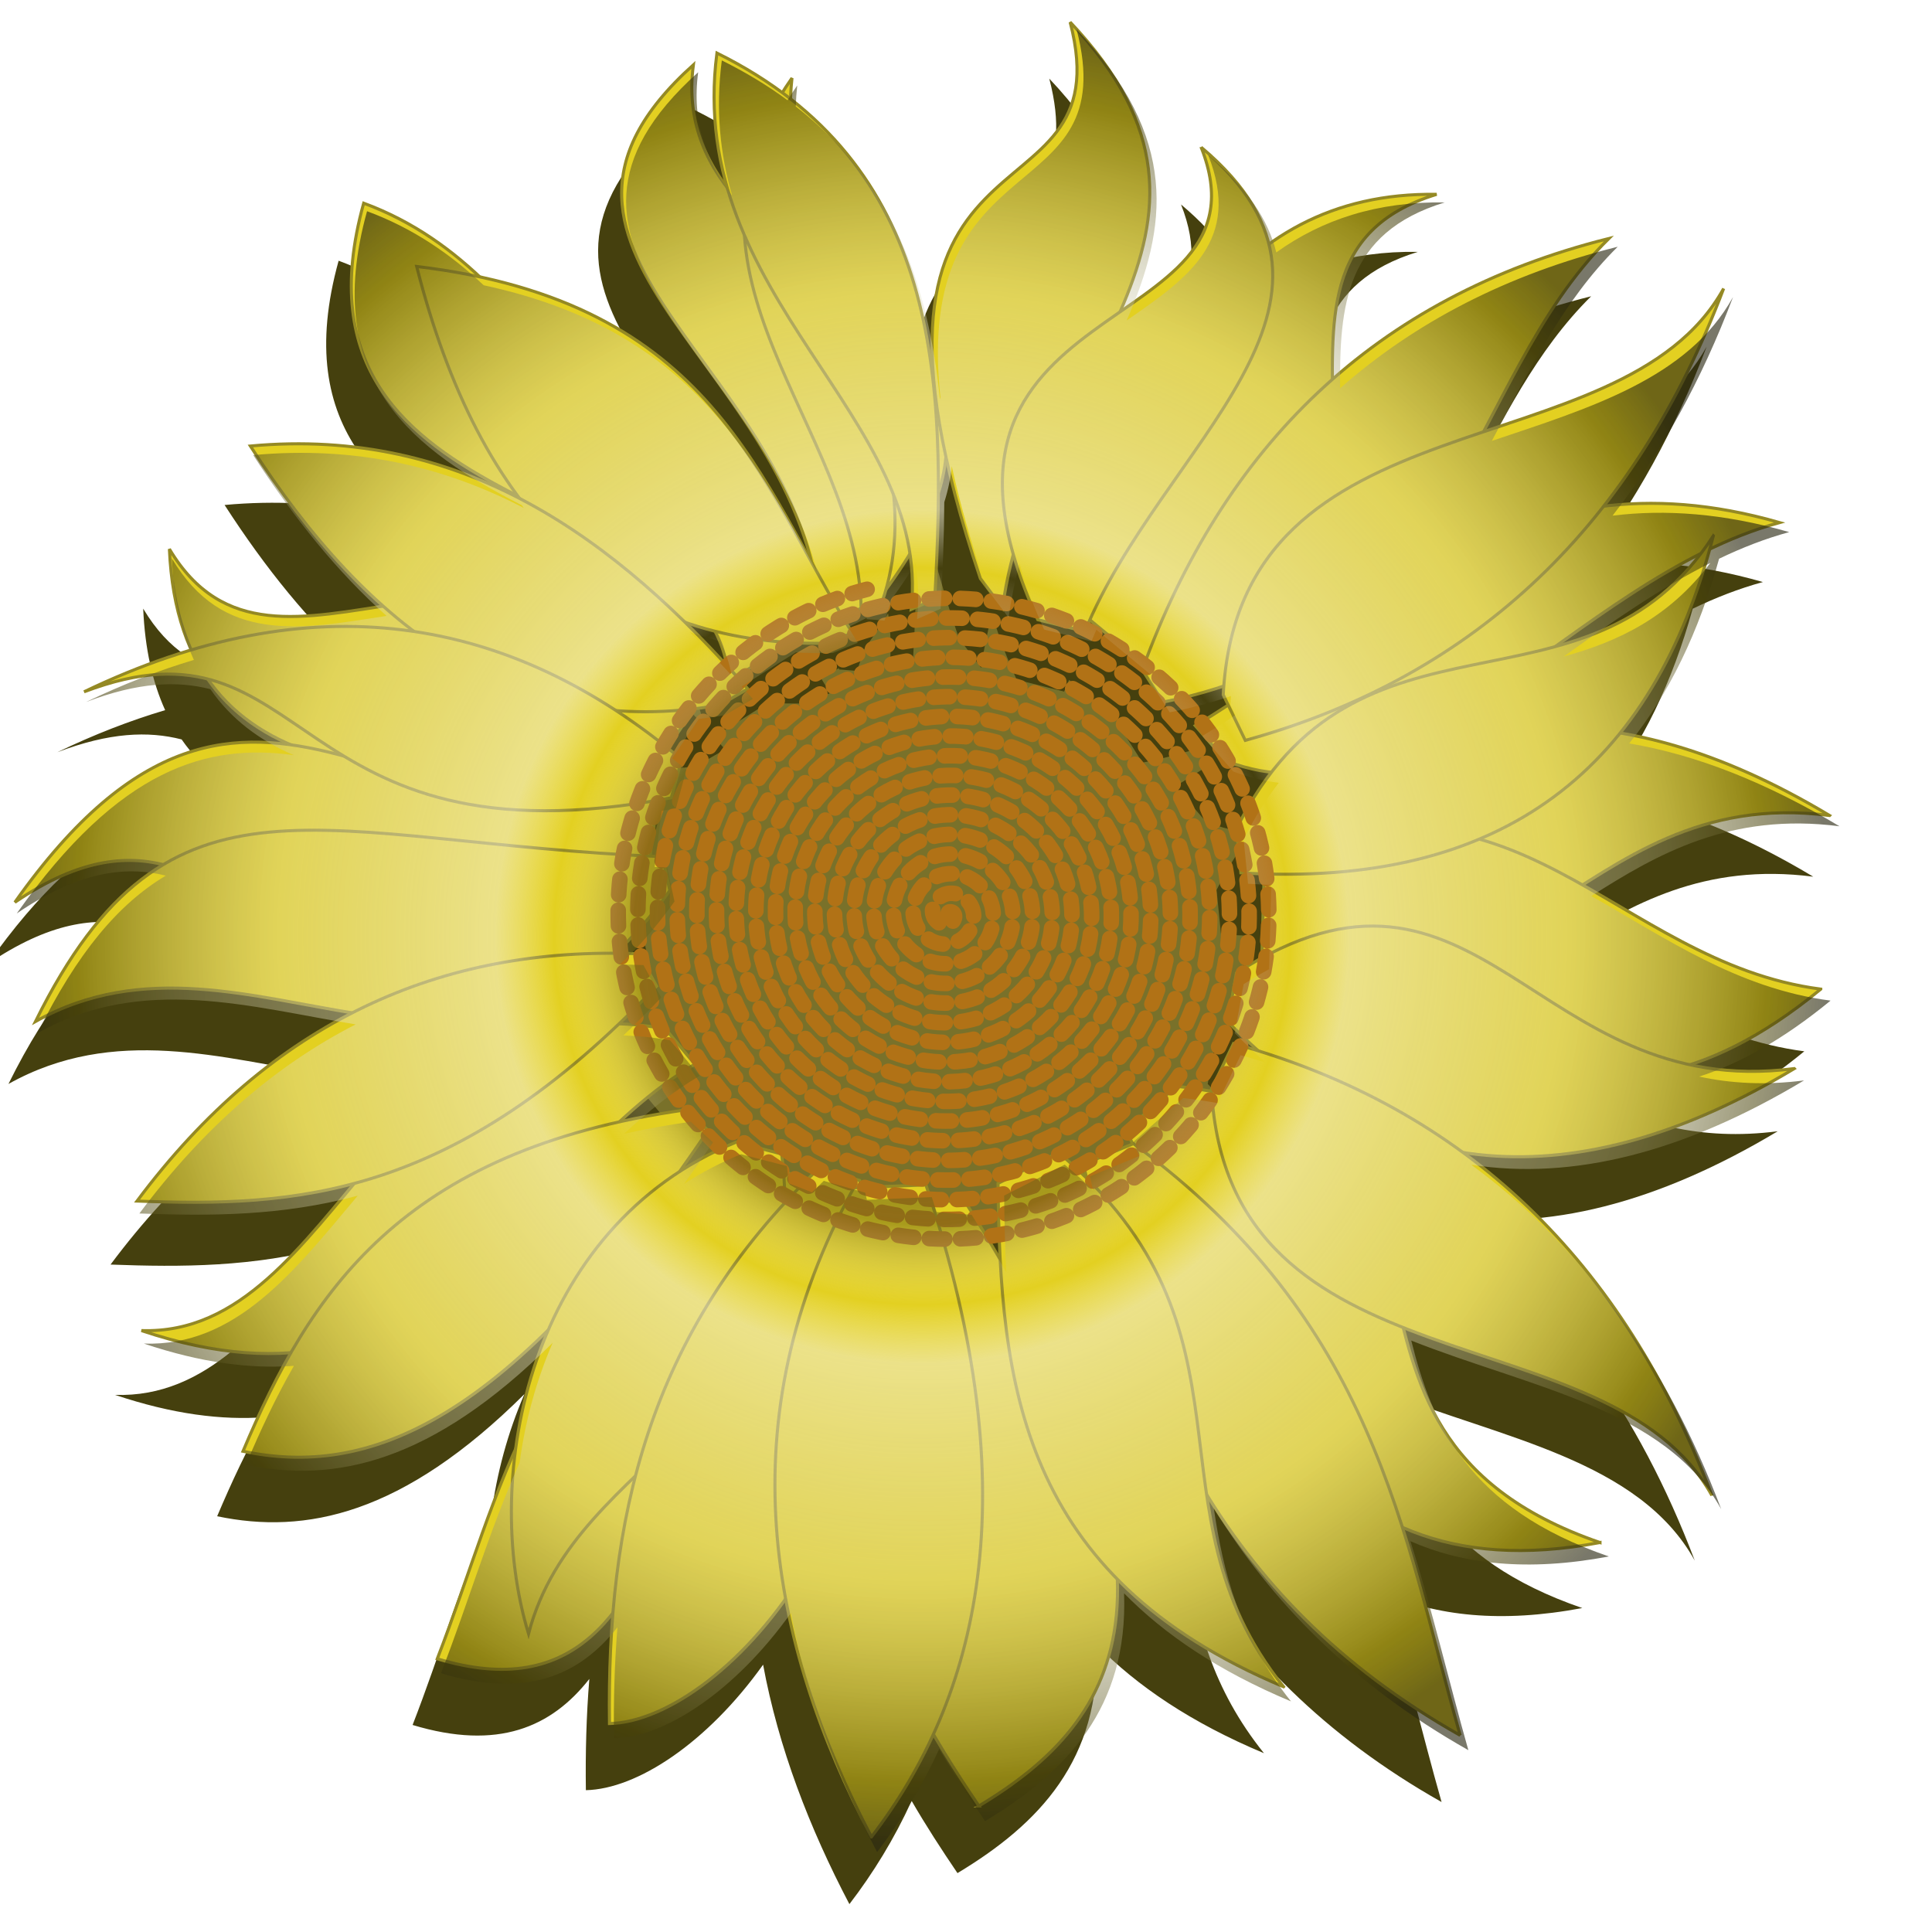 <?xml version="1.0" encoding="UTF-8" standalone="no"?>
<!-- Created with Inkscape (http://www.inkscape.org/) -->
<svg xmlns:dc="http://purl.org/dc/elements/1.1/" xmlns:cc="http://creativecommons.org/ns#" xmlns:rdf="http://www.w3.org/1999/02/22-rdf-syntax-ns#" xmlns:svg="http://www.w3.org/2000/svg" xmlns="http://www.w3.org/2000/svg" xmlns:xlink="http://www.w3.org/1999/xlink" xmlns:sodipodi="http://sodipodi.sourceforge.net/DTD/sodipodi-0.dtd" xmlns:inkscape="http://www.inkscape.org/namespaces/inkscape" width="255" height="255" viewBox="0 0 67.469 67.469" version="1.1" id="svg8" inkscape:version="0.92.5 (2060ec1f9f, 2020-04-08)" sodipodi:docname="today.svg">
 <defs id="defs2">
  <linearGradient id="linearGradient924">
   <stop id="stop914" stop-color="#595323" stop-opacity="1"/>
   <stop id="stop916" offset="0.318" stop-color="#716818" stop-opacity="0.507"/>
   <stop id="stop918" offset="0.406" stop-color="#ffffff" stop-opacity="0"/>
   <stop offset="0.471" id="stop926" stop-color="#f3f1e3" stop-opacity="0.537"/>
   <stop id="stop928" offset="0.71" stop-color="#dedbbb" stop-opacity="0.362"/>
   <stop offset="0.932" id="stop920" stop-color="#494309" stop-opacity="0.541"/>
   <stop offset="1" id="stop922" stop-color="#2a2811" stop-opacity="0.627"/>
  </linearGradient>
  <radialGradient r="296.14" fy="326.31" fx="431.13" cy="326.31" cx="431.13" gradientTransform="matrix(0.107,0,0,0.107,-13.924,227.313)" gradientUnits="userSpaceOnUse" id="radialGradient4038" xlink:href="#linearGradient924" inkscape:collect="always"/>
  <filter inkscape:collect="always" id="filter910" x="-0.012" width="1.024" y="-0.012" height="1.024" color-interpolation-filters="sRGB">
   <feGaussianBlur inkscape:collect="always" id="feGaussianBlur912"/>
  </filter>
 </defs>
 <sodipodi:namedview id="base" pagecolor="#ff0000" bordercolor="#666666" borderopacity="1.0" inkscape:pageopacity="0" inkscape:pageshadow="2" inkscape:zoom="3.5058824" inkscape:cx="127.5" inkscape:cy="127.5" inkscape:document-units="mm" inkscape:current-layer="layer1" showgrid="false" units="px" inkscape:snap-to-guides="false" inkscape:snap-grids="false" inkscape:snap-others="false" inkscape:object-nodes="false" inkscape:snap-nodes="false" inkscape:snap-global="false" inkscape:window-width="1920" inkscape:window-height="1056" inkscape:window-x="0" inkscape:window-y="0" inkscape:window-maximized="1"/>
 <g inkscape:label="Layer 1" inkscape:groupmode="layer" id="layer1" transform="translate(0,-229.531)">
  <ellipse ry="14.21" rx="14.986" cy="263.2" cx="32.466" id="path3993" fill="#79712a" stroke="none" fill-opacity="1" stroke-width="0.107"/>
  <path inkscape:connector-curvature="0" id="path3989" d="m 145.191,12.691 c 6.248,24.02 -21.757,14.312 -17.948,48.83 -0.04,-0.088 -0.073,-0.18 -0.114,-0.267 -1.536,-15.076 -6.421,-28.558 -19.001,-38.384 0.027,-0.919 0.09,-1.845 0.19,-2.767 -0.456,0.65 -0.881,1.3 -1.282,1.942 -2.574,-1.901 -5.45,-3.66 -8.669,-5.255 -0.852,6.559 -0.202,12.429 1.358,17.834 C 96.355,30.195 94.375,25.003 95.244,18.352 69.405,41.583 103.63,55.431 110.933,84.318 102.166,68.377 93.748,52.239 66.938,46.467 62.559,42.355 57.61,38.935 51.542,36.694 45.279,59.272 57.998,68.338 71.965,75.496 c 0.09,0.122 0.176,0.247 0.267,0.368 C 61.747,70.411 50.043,67.638 36.513,68.883 41.889,77.211 47.706,84.418 54.118,90.106 42.491,91.932 32.515,93.789 25.787,82.541 c 0.232,5.312 1.237,9.729 2.894,13.378 -4.638,1.38 -9.374,3.218 -14.216,5.547 6.871,-2.619 11.984,-2.815 16.387,-1.688 2.75,3.974 6.508,6.771 11.005,8.707 -11.351,-1.573 -22.969,1.645 -36.556,20.893 8.021,-5.462 14.249,-6.351 19.674,-4.988 -6.23,3.715 -11.669,10.134 -16.945,20.791 13.914,-7.786 28.098,-3.42 42.001,-1.155 -10.498,5.366 -20.053,13.573 -28.547,24.955 9.363,0.351 18.81,0.341 28.813,-2.348 -8.435,10.089 -16.151,19.916 -28.217,19.522 7.582,2.544 14.086,3.365 19.801,2.932 -2.412,4.197 -4.453,8.591 -6.347,13.061 11.617,2.432 24.446,-0.151 40.491,-16.095 -2.205,5.071 -3.637,10.447 -4.354,15.803 -4.124,9.253 -6.779,18.533 -10.383,27.798 11.24,3.397 18.292,0.304 23.292,-6.067 -0.397,4.839 -0.523,9.729 -0.457,14.66 6.742,-0.145 16.004,-6.239 23.355,-16.539 2.033,10.975 6.112,21.529 11.373,31.555 3.137,-4.091 5.914,-8.602 8.2,-13.607 1.891,3.268 3.94,6.42 6.042,9.52 10.746,-6.468 18.899,-14.934 18.354,-30.07 5.335,5.433 12.473,10.264 22.035,14.267 -6.822,-8.497 -8.944,-17.004 -10.193,-25.5 7.541,12.254 18.097,23.184 33.599,31.936 -2.61,-9.186 -4.732,-18.441 -7.654,-27.582 6.953,3.059 15.45,4.044 26.198,2.018 -18.707,-6.428 -23.339,-17.519 -26.084,-28.496 15.447,6.142 33.544,8.953 40.91,22.251 -7.348,-19.394 -18.244,-34.656 -32.989,-45.454 13.406,2.076 28.038,-1.612 43.918,-11.132 -5.165,0.666 -9.718,0.384 -13.835,-0.508 5.353,-1.726 11.078,-4.883 17.339,-10.028 -12.348,-1.606 -21.852,-8.327 -31.58,-13.797 8.708,-5.546 18.354,-11.073 32.761,-9.215 -9.718,-5.826 -18.971,-9.458 -27.76,-10.929 5.272,-6.535 9.187,-14.709 11.868,-24.383 3.017,-1.45 6.094,-2.655 9.253,-3.516 -8.697,-2.5 -16.361,-3.019 -23.317,-2.171 6.469,-8.26 11.754,-17.897 15.904,-28.851 -5.954,10.749 -18.923,14.646 -31.834,18.989 4.896,-9.237 9.401,-18.506 16.615,-25.627 -14.604,3.656 -26.747,9.96 -36.645,18.684 -0.062,-10.839 0.644,-20.506 13.81,-24.536 -8.88,-0.134 -16.166,2.252 -22.226,6.6 -1.049,-4.249 -3.814,-8.507 -8.987,-12.845 4.481,11.332 -2.752,16.277 -10.764,21.832 5.382,-12.328 7.021,-24.038 -6.6,-38.422 z M 128.715,70.343 c 1.024,4.698 2.519,10.029 4.569,16.107 l 2.932,3.897 c 0.336,-2.451 0.834,-4.812 1.447,-7.108 0.752,2.65 1.805,5.525 3.237,8.669 l 6.245,1.561 c 0.21,-0.515 0.433,-1.026 0.66,-1.536 l 7.197,5.953 c -0.082,0.221 -0.173,0.438 -0.254,0.66 l 2.729,4.29 c 2.9,-0.578 5.585,-1.304 8.085,-2.145 -0.03,0.387 -0.055,0.771 -0.076,1.168 l 0.66,1.358 c -1.442,0.944 -2.89,1.864 -4.366,2.742 l 4.087,4.684 c 2.018,0.78 4.021,1.266 6.004,1.498 -1.644,2.125 -3.198,4.593 -4.633,7.476 l 0.584,5.851 c 1.04,0.063 2.071,0.122 3.084,0.152 l -0.305,11.132 c -1.09,0.593 -2.212,1.243 -3.364,1.98 l -1.168,6.448 c 1.339,1.378 2.689,2.665 4.062,3.884 -1.081,-0.336 -2.181,-0.659 -3.288,-0.965 l -2.919,6.055 c 0.005,0.099 0.019,0.193 0.025,0.292 -1.474,-0.274 -3.029,-0.505 -4.709,-0.685 l -6.638,5.851 c 0.296,0.592 0.584,1.192 0.876,1.79 l -6.537,2.704 c 0.138,0.612 0.29,1.218 0.432,1.828 -1.15,-1.132 -2.395,-2.257 -3.744,-3.389 l -7.997,4.087 c 0.037,3.388 0.104,6.763 0.279,10.104 -1.417,-2.439 -2.93,-4.956 -4.569,-7.565 l -4.62,-0.368 c -0.211,-0.654 -0.426,-1.306 -0.647,-1.967 l -8.568,0.355 c -0.074,-0.314 -0.137,-0.624 -0.216,-0.939 l -5.471,-1.561 c -0.529,0.503 -1.038,1.003 -1.549,1.51 l -3.084,-1.193 c -0.064,-0.743 -0.145,-1.499 -0.241,-2.272 l -6.042,-1.561 c -2.704,1.103 -5.211,2.418 -7.514,3.909 1.251,-1.756 2.52,-3.563 3.808,-5.471 l -2.932,-2.729 c -3.113,0.441 -6.046,0.981 -8.822,1.599 3.118,-2.888 6.389,-5.535 9.989,-7.654 L 91.537,146.146 c -2.159,-0.397 -4.211,-0.593 -6.169,-0.647 1.643,-1.566 3.314,-3.226 5.001,-5.001 l -2.348,-4.29 c -1.053,-0.042 -2.094,-0.07 -3.135,-0.076 2.44,-2.236 4.852,-4.97 7.235,-8.314 l -0.977,-4.493 c -0.555,-0.023 -1.09,-0.05 -1.637,-0.076 l 0.914,-7.387 c 0.626,-0.108 1.249,-0.221 1.891,-0.343 l 1.371,-5.077 c -0.618,-0.521 -1.243,-1.024 -1.866,-1.523 l 3.516,-5.191 c 1.127,-0.132 2.273,-0.293 3.427,-0.495 l 3.706,-2.145 c -0.486,-0.554 -0.983,-1.105 -1.472,-1.65 l 7.146,-4.493 c 1.582,0.091 3.206,0.12 4.861,0.089 l 3.313,-1.358 c -0.424,-0.68 -0.846,-1.368 -1.257,-2.056 l 2.424,-1.231 c 0,0.055 0,0.11 0,0.165 l 2.348,0.19 c 0.37,-0.949 0.684,-1.895 0.952,-2.843 1.207,-1.647 2.262,-3.223 3.173,-4.735 0.358,2.38 0.439,4.836 0.165,7.387 l 3.122,-1.371 c 0.264,-4.737 0.46,-9.441 0.482,-14.064 0.532,-1.68 0.85,-3.271 0.99,-4.773 z m 100.123,12.782 c -5.505,7.269 -12.247,10.394 -19.357,12.35 6.239,-4.473 12.64,-8.972 19.357,-12.35 z m -134.699,9.126 c 1.293,0.45 2.615,0.851 3.973,1.193 0.735,1.394 1.263,2.901 1.561,4.544 -1.816,-1.976 -3.656,-3.899 -5.534,-5.737 z" transform="matrix(0.265,0,0,0.265,-1.833,228.912)" fill="#45400e" filter="url(#filter910)" stroke="none" fill-opacity="1"/>
  <g id="g3838" transform="matrix(0.107,0,0,0.107,-13.924,227.313)">
   <path d="m 727.265,286.888 c -84.83,-10.939 -102.644,82.041 -182.056,31.223 l -2.882,-15.852 c 51.445,-52.943 112.998,-58.5 184.939,-15.372 z" id="path3836" inkscape:connector-curvature="0" sodipodi:nodetypes="cccc" stroke-opacity="1" fill="#e3d021" stroke="#948924" stroke-linejoin="miter" fill-opacity="1" stroke-linecap="butt" stroke-width="1"/>
   <path sodipodi:nodetypes="cccc" inkscape:connector-curvature="0" id="path3832" d="M 599.009,84.157 C 523.259,107.343 614.874,206.332 507.26,240.755 L 482.281,220.099 C 500.708,142.224 530.949,83.13 599.009,84.157 Z" stroke-opacity="1" fill="#e3d021" stroke="#948924" stroke-linejoin="miter" fill-opacity="1" stroke-linecap="butt" stroke-width="1"/>
   <path sodipodi:nodetypes="cccc" inkscape:connector-curvature="0" id="path3830" d="M 724.383,343.552 C 656.906,334.774 623.939,263.78 542.807,302.721 l -0.961,34.586 c 59.195,8.294 103.996,70.78 182.537,6.245 z" stroke-opacity="1" fill="#e3d021" stroke="#948924" stroke-linejoin="miter" fill-opacity="1" stroke-linecap="butt" stroke-width="1"/>
   <path sodipodi:nodetypes="cccc" inkscape:connector-curvature="0" id="path3828" d="M 652.329,524.167 C 544.629,487.163 626.422,387.352 513.985,375.255 l -16.332,14.411 c 34.126,68.187 55.73,153.149 154.676,134.501 z" stroke-opacity="1" fill="#e3d021" stroke="#948924" stroke-linejoin="miter" fill-opacity="1" stroke-linecap="butt" stroke-width="1"/>
   <path sodipodi:nodetypes="cccc" inkscape:connector-curvature="0" id="path3810" d="m 356.427,41.886 c -69.725,62.688 38.212,97.62 41.791,183.978 l 18.734,-9.607 C 493.351,116.228 346.3,119.424 356.427,41.886 Z" stroke-opacity="1" fill="#e3d021" stroke="#948924" stroke-linejoin="miter" fill-opacity="1" stroke-linecap="butt" stroke-width="1"/>
   <path sodipodi:nodetypes="cccc" inkscape:connector-curvature="0" id="path3789" d="m 185.419,199.924 c 34.857,58.275 104.968,-26.323 174.371,47.556 l -15.372,22.577 c -78.759,6.675 -155.453,10.941 -158.999,-70.133 z" stroke-opacity="1" fill="#e3d021" stroke="#948924" stroke-linejoin="miter" fill-opacity="1" stroke-linecap="butt" stroke-width="1"/>
   <path sodipodi:nodetypes="cccc" inkscape:connector-curvature="0" id="path3787" d="m 397.738,224.422 -29.782,18.734 C 364.451,177.682 218.958,194.722 248.826,87.04 313.737,111.015 326.757,189.893 397.738,224.422 Z" stroke-opacity="1" fill="#e3d021" stroke="#948924" stroke-linejoin="miter" fill-opacity="1" stroke-linecap="butt" stroke-width="1"/>
   <path sodipodi:nodetypes="cccc" inkscape:connector-curvature="0" id="path3755" d="m 266.119,107.695 c 97.482,11.639 111.456,70.347 142.186,119.61 l -8.166,3.363 C 329.685,231.984 286.627,188.342 266.119,107.695 Z" stroke-opacity="1" fill="#e3d021" stroke="#948924" stroke-linejoin="miter" fill-opacity="1" stroke-linecap="butt" stroke-width="1"/>
   <path sodipodi:nodetypes="cccc" inkscape:connector-curvature="0" id="path3757" d="M 388.611,46.209 C 343.376,110.603 410.25,159.605 411.188,219.619 l 5.764,0.48 C 439.513,162.204 382.181,105.239 388.611,46.209 Z" stroke-opacity="1" fill="#e3d021" stroke="#948924" stroke-linejoin="miter" fill-opacity="1" stroke-linecap="butt" stroke-width="1"/>
   <path sodipodi:nodetypes="cccc" inkscape:connector-curvature="0" id="path3759" d="m 364.113,38.043 c 72.797,36.062 75.133,105.622 71.093,178.213 l -7.686,3.363 C 434.305,156.555 353.709,118.11 364.113,38.043 Z" stroke-opacity="1" fill="#e3d021" stroke="#948924" stroke-linejoin="miter" fill-opacity="1" stroke-linecap="butt" stroke-width="1"/>
   <path sodipodi:nodetypes="cccc" inkscape:connector-curvature="0" id="path3761" d="M 457.303,219.139 C 468.073,140.637 544.514,96.716 479.399,27.955 497.697,98.305 396.657,51.096 450.097,209.531 Z" stroke-opacity="1" fill="#e3d021" stroke="#948924" stroke-linejoin="miter" fill-opacity="1" stroke-linecap="butt" stroke-width="1"/>
   <path sodipodi:nodetypes="cccc" inkscape:connector-curvature="0" id="path3763" d="m 374.2,245.558 c -43.556,-49.662 -93.344,-85.612 -162.362,-79.259 38.637,59.849 86.494,96.23 153.235,84.543 z" stroke-opacity="1" fill="#e3d021" stroke="#948924" stroke-linejoin="miter" fill-opacity="1" stroke-linecap="butt" stroke-width="1"/>
   <path sodipodi:nodetypes="cccc" inkscape:connector-curvature="0" id="path3785" d="m 345.379,275.341 -3.843,31.223 C 223.705,412.514 221.192,256.5 134.981,315.211 c 78.852,-111.698 130.892,-3.992 210.398,-39.87 z" stroke-opacity="1" fill="#e3d021" stroke="#948924" stroke-linejoin="miter" fill-opacity="1" stroke-linecap="butt" stroke-width="1"/>
   <path sodipodi:nodetypes="cccc" inkscape:connector-curvature="0" id="path3765" d="m 352.584,268.616 c -56.361,-47.518 -120.737,-57.82 -195.026,-22.097 74.652,-28.451 65.219,58.562 191.664,34.586 z" stroke-opacity="1" fill="#e3d021" stroke="#948924" stroke-linejoin="miter" fill-opacity="1" stroke-linecap="butt" stroke-width="1"/>
   <path sodipodi:nodetypes="cccc" inkscape:connector-curvature="0" id="path3767" d="m 346.339,300.319 c -112.601,-4.651 -160.842,-34.654 -204.633,53.8 70.122,-39.236 143.066,47.021 207.035,-42.752 z" stroke-opacity="1" fill="#e3d021" stroke="#948924" stroke-linejoin="miter" fill-opacity="1" stroke-linecap="butt" stroke-width="1"/>
   <path sodipodi:nodetypes="cccc" inkscape:connector-curvature="0" id="path3783" d="m 347.3,356.521 9.607,11.529 c -57.248,33.698 -81.35,120.249 -180.615,86.945 64.804,2.118 78.693,-115.44 171.008,-98.474 z" stroke-opacity="1" fill="#e3d021" stroke="#948924" stroke-linejoin="miter" fill-opacity="1" stroke-linecap="butt" stroke-width="1"/>
   <path sodipodi:nodetypes="cccc" inkscape:connector-curvature="0" id="path3769" d="m 338.654,332.023 c -64.429,-2.584 -119.862,21.819 -163.803,80.7 51.197,1.918 103.285,-0.397 169.567,-70.133 z" stroke-opacity="1" fill="#e3d021" stroke="#948924" stroke-linejoin="miter" fill-opacity="1" stroke-linecap="butt" stroke-width="1"/>
   <path sodipodi:nodetypes="cccc" inkscape:connector-curvature="0" id="path3771" d="m 354.025,382.941 c -93.591,13.256 -122.931,60.328 -144.588,111.443 40.161,8.407 86.19,-7.537 151.794,-104.718 z" stroke-opacity="1" fill="#e3d021" stroke="#948924" stroke-linejoin="miter" fill-opacity="1" stroke-linecap="butt" stroke-width="1"/>
   <path sodipodi:nodetypes="cccc" inkscape:connector-curvature="0" id="path3777" d="m 377.563,399.754 21.136,8.166 c -55.442,36.137 -34.809,181.711 -125.854,154.196 21.169,-54.426 28.897,-109.15 104.718,-162.362 z" stroke-opacity="1" fill="#e3d021" stroke="#948924" stroke-linejoin="miter" fill-opacity="1" stroke-linecap="butt" stroke-width="1"/>
   <path sodipodi:nodetypes="cccc" inkscape:connector-curvature="0" id="path3773" d="m 370.357,393.509 c -67.735,27.638 -83.42,108.851 -67.731,160.44 15.797,-60.341 93.665,-67.569 82.622,-156.597 z" stroke-opacity="1" fill="#e3d021" stroke="#948924" stroke-linejoin="miter" fill-opacity="1" stroke-linecap="butt" stroke-width="1"/>
   <path sodipodi:nodetypes="cccc" inkscape:connector-curvature="0" id="path3775" d="m 410.708,405.998 -13.45,-3.843 c -56.39,53.635 -69.086,116.008 -68.211,181.096 37.504,-0.804 106.707,-76.355 81.661,-177.253 z" stroke-opacity="1" fill="#e3d021" stroke="#948924" stroke-linejoin="miter" fill-opacity="1" stroke-linecap="butt" stroke-width="1"/>
   <path sodipodi:nodetypes="cccc" inkscape:connector-curvature="0" id="path3779" d="m 449.617,610.151 c 47.124,-28.367 73.982,-72.292 -4.323,-196.948 l -17.773,-1.441 c -36.274,100.88 -9.597,151.632 22.097,198.389 z" stroke-opacity="1" fill="#e3d021" stroke="#948924" stroke-linejoin="miter" fill-opacity="1" stroke-linecap="butt" stroke-width="1"/>
   <path sodipodi:nodetypes="cccc" inkscape:connector-curvature="0" id="path3781" d="m 414.551,620.239 c 34.483,-44.973 51.971,-110.593 17.773,-212.799 l -23.538,0.961 c -41.706,76.222 -27.559,148.334 5.764,211.839 z" stroke-opacity="1" fill="#e3d021" stroke="#948924" stroke-linejoin="miter" fill-opacity="1" stroke-linecap="butt" stroke-width="1"/>
   <path sodipodi:nodetypes="cccc" inkscape:connector-curvature="0" id="path3812" d="m 522.151,68.786 c 60.669,50.891 -13.132,97.301 -37.948,158.038 l -15.372,-3.843 c -49.726,-109.255 78.818,-89.708 53.32,-154.195 z" stroke-opacity="1" fill="#e3d021" stroke="#948924" stroke-linejoin="miter" fill-opacity="1" stroke-linecap="butt" stroke-width="1"/>
   <path sodipodi:nodetypes="cccc" inkscape:connector-curvature="0" id="path3814" d="M 502.937,239.314 C 529.52,166.365 578.68,117.728 655.211,98.568 607.692,145.474 607.945,230.299 509.662,249.882 Z" stroke-opacity="1" fill="#e3d021" stroke="#948924" stroke-linejoin="miter" fill-opacity="1" stroke-linecap="butt" stroke-width="1"/>
   <path sodipodi:nodetypes="cccc" inkscape:connector-curvature="0" id="path3816" d="M 710.933,191.278 C 622.685,165.912 577.561,223.477 520.23,257.567 l 10.088,11.529 c 60.163,23.246 113.18,-59.44 180.615,-77.818 z" stroke-opacity="1" fill="#e3d021" stroke="#948924" stroke-linejoin="miter" fill-opacity="1" stroke-linecap="butt" stroke-width="1"/>
   <path sodipodi:nodetypes="cccc" inkscape:connector-curvature="0" id="path3818" d="m 689.316,195.601 c -19.38,75.459 -68.225,115.22 -154.196,110.002 l -1.441,-14.411 c 39.458,-79.288 114.133,-31.319 155.637,-95.592 z" stroke-opacity="1" fill="#e3d021" stroke="#948924" stroke-linejoin="miter" fill-opacity="1" stroke-linecap="butt" stroke-width="1"/>
   <path sodipodi:nodetypes="cccc" inkscape:connector-curvature="0" id="path3820" d="m 715.736,369.491 c -84.83,10.939 -102.644,-82.041 -182.056,-31.223 l -2.882,15.852 c 51.445,52.943 112.998,58.5 184.939,15.372 z" stroke-opacity="1" fill="#e3d021" stroke="#948924" stroke-linejoin="miter" fill-opacity="1" stroke-linecap="butt" stroke-width="1"/>
   <path sodipodi:nodetypes="cccc" inkscape:connector-curvature="0" id="path3822" d="M 606.694,587.094 C 587.735,520.356 579.105,452.143 500.055,393.99 l -16.332,6.725 c 16.449,72.925 43.173,141.329 122.972,186.38 z" stroke-opacity="1" fill="#e3d021" stroke="#948924" stroke-linejoin="miter" fill-opacity="1" stroke-linecap="butt" stroke-width="1"/>
   <path sodipodi:nodetypes="cccc" inkscape:connector-curvature="0" id="path3824" d="M 549.051,571.242 C 502.387,513.119 544.823,454.995 475.556,396.872 l -19.695,10.088 c 0.709,65.028 6.957,128.182 93.19,164.283 z" stroke-opacity="1" fill="#e3d021" stroke="#948924" stroke-linejoin="miter" fill-opacity="1" stroke-linecap="butt" stroke-width="1"/>
   <path sodipodi:nodetypes="cccc" inkscape:connector-curvature="0" id="path3826" d="M 688.836,508.796 C 659.996,432.677 608.95,382.367 532.719,361.325 l -7.205,14.891 c 5.279,99.909 129.71,71.894 163.322,132.579 z" stroke-opacity="1" fill="#e3d021" stroke="#948924" stroke-linejoin="miter" fill-opacity="1" stroke-linecap="butt" stroke-width="1"/>
   <path d="m 692.679,114.9 c -28.84,76.118 -79.886,126.429 -156.117,147.47 l -7.205,-14.891 c 5.279,-99.909 129.71,-71.894 163.322,-132.579 z" id="path3834" inkscape:connector-curvature="0" sodipodi:nodetypes="cccc" stroke-opacity="1" fill="#e3d021" stroke="#948924" stroke-linejoin="miter" fill-opacity="1" stroke-linecap="butt" stroke-width="1"/>
  </g>
  <path sodipodi:type="spiral" id="path3872" sodipodi:cx="33.115517" sodipodi:cy="261.44373" sodipodi:expansion="1" sodipodi:revolution="17" sodipodi:radius="11.687203" sodipodi:argument="-20.633799" sodipodi:t0="0" d="m 33.116,261.444 c -0.022,-0.101 0.125,-0.079 0.168,-0.036 0.115,0.116 0.026,0.303 -0.095,0.372 -0.217,0.125 -0.482,-0.015 -0.577,-0.227 -0.14,-0.311 0.056,-0.663 0.358,-0.781 0.403,-0.157 0.846,0.096 0.985,0.49 0.175,0.495 -0.136,1.03 -0.621,1.19 -0.587,0.194 -1.213,-0.177 -1.394,-0.753 -0.213,-0.679 0.217,-1.397 0.885,-1.599 0.771,-0.232 1.581,0.257 1.803,1.016 0.252,0.862 -0.297,1.766 -1.148,2.007 -0.954,0.271 -1.95,-0.337 -2.212,-1.279 -0.291,-1.046 0.377,-2.134 1.411,-2.416 1.137,-0.31 2.318,0.418 2.621,1.542 0.33,1.229 -0.458,2.503 -1.674,2.825 -1.32,0.35 -2.687,-0.498 -3.029,-1.805 -0.369,-1.412 0.538,-2.872 1.937,-3.234 1.503,-0.389 3.056,0.578 3.438,2.069 0.409,1.595 -0.618,3.24 -2.2,3.642 -1.686,0.428 -3.425,-0.658 -3.847,-2.332 -0.448,-1.778 0.698,-3.609 2.463,-4.051 1.87,-0.468 3.794,0.738 4.256,2.595 0.488,1.961 -0.778,3.978 -2.726,4.46 -2.053,0.507 -4.163,-0.818 -4.664,-2.858 -0.527,-2.144 0.859,-4.347 2.99,-4.869 2.236,-0.547 4.532,0.899 5.073,3.121 0.567,2.327 -0.939,4.716 -3.253,5.277 -2.419,0.587 -4.901,-0.979 -5.482,-3.384 -0.606,-2.51 1.019,-5.085 3.516,-5.686 2.602,-0.626 5.27,1.059 5.891,3.647 0.646,2.693 -1.099,5.454 -3.779,6.095 -2.785,0.666 -5.639,-1.139 -6.299,-3.91 -0.686,-2.876 1.179,-5.823 4.042,-6.504 2.968,-0.705 6.008,1.219 6.708,4.174 0.725,3.059 -1.259,6.192 -4.305,6.912 -3.151,0.745 -6.377,-1.299 -7.117,-4.437 -0.765,-3.242 1.339,-6.561 4.568,-7.321 3.334,-0.785 6.746,1.379 7.526,4.7 0.804,3.425 -1.42,6.93 -4.831,7.73 -3.517,0.824 -7.115,-1.46 -7.934,-4.963 -0.844,-3.608 1.5,-7.299 5.095,-8.139 3.7,-0.864 7.484,1.54 8.343,5.226 0.884,3.791 -1.58,7.668 -5.358,8.547 -3.883,0.903 -7.853,-1.62 -8.752,-5.489 -0.923,-3.974 1.66,-8.038 5.621,-8.956 4.066,-0.943 8.222,1.7 9.161,5.752 0.963,4.157 -1.74,8.407 -5.884,9.365 -4.249,0.983 -8.591,-1.78 -9.569,-6.015 -1.002,-4.34 1.82,-8.776 6.147,-9.774 4.432,-1.022 8.96,1.86 9.978,6.279 1.042,4.523 -1.9,9.145 -6.41,10.182 -4.615,1.062 -9.329,-1.94 -10.387,-6.542 -1.082,-4.706 1.98,-9.514 6.673,-10.591 4.798,-1.102 9.698,2.021 10.796,6.805 1.121,4.889 -2.061,9.883 -6.936,11 -4.981,1.141 -10.067,-2.101 -11.204,-7.068 -1.161,-5.072 2.141,-10.252 7.2,-11.409 5.164,-1.181 10.436,2.181 11.613,7.331 1.201,5.255 -2.221,10.621 -7.463,11.817 -5.347,1.22 -10.805,-2.261 -12.022,-7.594 -1.24,-5.438 2.301,-10.99 7.726,-12.226 5.53,-1.26 11.175,2.341 12.431,7.857 1.28,5.621 -2.381,11.359 -7.989,12.635 -5.713,1.3 -11.544,-2.421 -12.839,-8.121 -1.32,-5.804 2.461,-11.728 8.252,-13.044 5.896,-1.339 11.913,2.501 13.248,8.384 1.359,5.987 -2.541,12.097 -8.515,13.453 -6.079,1.379 -12.282,-2.581 -13.657,-8.647 -1.399,-6.17 2.622,-12.466 8.778,-13.861" stroke-dasharray="0.544 0.544" stroke-opacity="1" fill="none" stroke="#b17216" stroke-linejoin="miter" stroke-linecap="round" stroke-width="0.544" stroke-dashoffset="0" stroke-miterlimit="4"/>
  <path d="m 37.596,230.555 c 1.653,6.355 -5.756,3.787 -4.749,12.92 -0.011,-0.023 -0.019,-0.048 -0.03,-0.07 -0.406,-3.989 -1.699,-7.556 -5.027,-10.156 0.007,-0.243 0.024,-0.488 0.05,-0.732 -0.121,0.172 -0.233,0.344 -0.339,0.514 -0.681,-0.503 -1.442,-0.968 -2.294,-1.39 -0.225,1.735 -0.053,3.289 0.359,4.719 -0.892,-1.172 -1.415,-2.546 -1.185,-4.305 -6.836,6.146 2.219,9.81 4.151,17.453 -2.319,-4.218 -4.547,-8.488 -11.64,-10.015 -1.159,-1.088 -2.468,-1.993 -4.074,-2.586 -1.657,5.974 1.708,8.373 5.404,10.267 0.024,0.032 0.047,0.065 0.071,0.097 -2.774,-1.443 -5.871,-2.177 -9.45,-1.847 1.422,2.203 2.961,4.11 4.658,5.615 -3.076,0.483 -5.716,0.974 -7.496,-2.002 0.061,1.405 0.327,2.574 0.766,3.54 -1.227,0.365 -2.48,0.852 -3.761,1.468 1.818,-0.693 3.171,-0.745 4.336,-0.447 0.728,1.051 1.722,1.792 2.912,2.304 -3.003,-0.416 -6.077,0.435 -9.672,5.528 2.122,-1.445 3.77,-1.68 5.205,-1.32 -1.648,0.983 -3.087,2.681 -4.483,5.501 3.682,-2.06 7.434,-0.905 11.113,-0.306 -2.778,1.42 -5.306,3.591 -7.553,6.603 2.477,0.093 4.977,0.09 7.624,-0.621 -2.232,2.669 -4.273,5.27 -7.466,5.165 2.006,0.673 3.727,0.89 5.239,0.776 -0.638,1.11 -1.178,2.273 -1.679,3.456 3.074,0.643 6.468,-0.04 10.713,-4.258 -0.583,1.342 -0.962,2.764 -1.152,4.181 -1.091,2.448 -1.794,4.904 -2.747,7.355 2.974,0.899 4.84,0.08 6.163,-1.605 -0.105,1.28 -0.138,2.574 -0.121,3.879 1.784,-0.038 4.234,-1.651 6.179,-4.376 0.538,2.904 1.617,5.696 3.009,8.349 0.83,-1.082 1.565,-2.276 2.17,-3.6 0.5,0.865 1.043,1.699 1.599,2.519 2.843,-1.711 5,-3.951 4.856,-7.956 1.411,1.438 3.3,2.716 5.83,3.775 -1.805,-2.248 -2.366,-4.499 -2.697,-6.747 1.995,3.242 4.788,6.134 8.89,8.45 -0.69,-2.43 -1.252,-4.879 -2.025,-7.298 1.84,0.809 4.088,1.07 6.932,0.534 -4.95,-1.701 -6.175,-4.635 -6.901,-7.54 4.087,1.625 8.875,2.369 10.824,5.887 -1.944,-5.131 -4.827,-9.169 -8.728,-12.026 3.547,0.549 7.419,-0.426 11.62,-2.945 -1.367,0.176 -2.571,0.102 -3.661,-0.134 1.416,-0.457 2.931,-1.292 4.588,-2.653 -3.267,-0.425 -5.782,-2.203 -8.356,-3.651 2.304,-1.467 4.856,-2.93 8.668,-2.438 -2.571,-1.542 -5.019,-2.502 -7.345,-2.892 1.395,-1.729 2.431,-3.892 3.14,-6.451 0.798,-0.384 1.612,-0.702 2.448,-0.93 -2.301,-0.661 -4.329,-0.799 -6.169,-0.574 1.712,-2.185 3.11,-4.735 4.208,-7.634 -1.575,2.844 -5.007,3.875 -8.423,5.024 1.295,-2.444 2.487,-4.896 4.396,-6.781 -3.864,0.967 -7.077,2.635 -9.696,4.944 -0.017,-2.868 0.17,-5.425 3.654,-6.492 -2.349,-0.035 -4.277,0.596 -5.881,1.746 -0.278,-1.124 -1.009,-2.251 -2.378,-3.399 1.185,2.998 -0.728,4.307 -2.848,5.776 1.424,-3.262 1.858,-6.36 -1.746,-10.166 z m -4.359,15.254 c 0.271,1.243 0.667,2.654 1.209,4.262 l 0.776,1.031 c 0.089,-0.648 0.221,-1.273 0.383,-1.881 0.199,0.701 0.478,1.462 0.856,2.294 l 1.652,0.413 c 0.056,-0.136 0.115,-0.272 0.175,-0.406 l 1.904,1.575 c -0.022,0.059 -0.046,0.116 -0.067,0.175 l 0.722,1.135 c 0.767,-0.153 1.478,-0.345 2.139,-0.568 -0.008,0.102 -0.015,0.204 -0.02,0.309 l 0.175,0.359 c -0.382,0.25 -0.765,0.493 -1.155,0.725 l 1.081,1.239 c 0.534,0.206 1.064,0.335 1.589,0.396 -0.435,0.562 -0.846,1.215 -1.226,1.978 l 0.154,1.548 c 0.275,0.017 0.548,0.032 0.816,0.04 l -0.081,2.945 c -0.288,0.157 -0.585,0.329 -0.89,0.524 l -0.309,1.706 c 0.354,0.364 0.712,0.705 1.075,1.028 -0.286,-0.089 -0.577,-0.174 -0.87,-0.255 l -0.772,1.602 c 0.001,0.026 0.005,0.051 0.007,0.077 -0.39,-0.072 -0.802,-0.134 -1.246,-0.181 l -1.756,1.548 c 0.078,0.157 0.154,0.315 0.232,0.474 l -1.73,0.715 c 0.037,0.162 0.077,0.322 0.114,0.484 -0.304,-0.3 -0.634,-0.597 -0.991,-0.897 l -2.116,1.081 c 0.01,0.896 0.028,1.789 0.074,2.673 -0.375,-0.645 -0.775,-1.311 -1.209,-2.002 l -1.222,-0.097 c -0.056,-0.173 -0.113,-0.345 -0.171,-0.521 l -2.267,0.094 c -0.02,-0.083 -0.036,-0.165 -0.057,-0.249 l -1.447,-0.413 c -0.14,0.133 -0.275,0.265 -0.41,0.4 l -0.816,-0.316 c -0.017,-0.197 -0.038,-0.397 -0.064,-0.601 l -1.599,-0.413 c -0.715,0.292 -1.379,0.64 -1.988,1.034 0.331,-0.465 0.667,-0.943 1.008,-1.447 l -0.776,-0.722 c -0.824,0.117 -1.6,0.26 -2.334,0.423 0.825,-0.764 1.69,-1.464 2.643,-2.025 l -1.031,-1.239 c -0.571,-0.105 -1.114,-0.157 -1.632,-0.171 0.435,-0.414 0.877,-0.854 1.323,-1.323 l -0.621,-1.135 c -0.279,-0.011 -0.554,-0.018 -0.83,-0.02 0.646,-0.592 1.284,-1.315 1.914,-2.2 l -0.259,-1.189 c -0.147,-0.006 -0.288,-0.013 -0.433,-0.02 l 0.242,-1.955 c 0.166,-0.029 0.33,-0.058 0.5,-0.091 l 0.363,-1.343 c -0.164,-0.138 -0.329,-0.271 -0.494,-0.403 l 0.93,-1.374 c 0.298,-0.035 0.601,-0.077 0.907,-0.131 l 0.981,-0.568 c -0.129,-0.147 -0.26,-0.292 -0.39,-0.437 l 1.891,-1.189 c 0.418,0.024 0.848,0.032 1.286,0.024 l 0.877,-0.359 c -0.112,-0.18 -0.224,-0.362 -0.332,-0.544 l 0.641,-0.326 c 2.64e-4,0.015 -2.14e-4,0.029 0,0.044 l 0.621,0.05 c 0.098,-0.251 0.181,-0.501 0.252,-0.752 0.319,-0.436 0.598,-0.853 0.84,-1.253 0.095,0.63 0.116,1.28 0.044,1.955 l 0.826,-0.363 c 0.07,-1.253 0.122,-2.498 0.128,-3.721 0.141,-0.444 0.225,-0.865 0.262,-1.263 z m 26.491,3.382 c -1.456,1.923 -3.24,2.75 -5.122,3.268 1.651,-1.183 3.344,-2.374 5.122,-3.268 z m -35.639,2.415 c 0.342,0.119 0.692,0.225 1.051,0.316 0.195,0.369 0.334,0.768 0.413,1.202 -0.48,-0.523 -0.967,-1.032 -1.464,-1.518 z" id="path3878" inkscape:connector-curvature="0" fill="url(#radialGradient4038)" stroke="none" fill-opacity="1" stroke-width="0.265"/>
 </g>
</svg>
